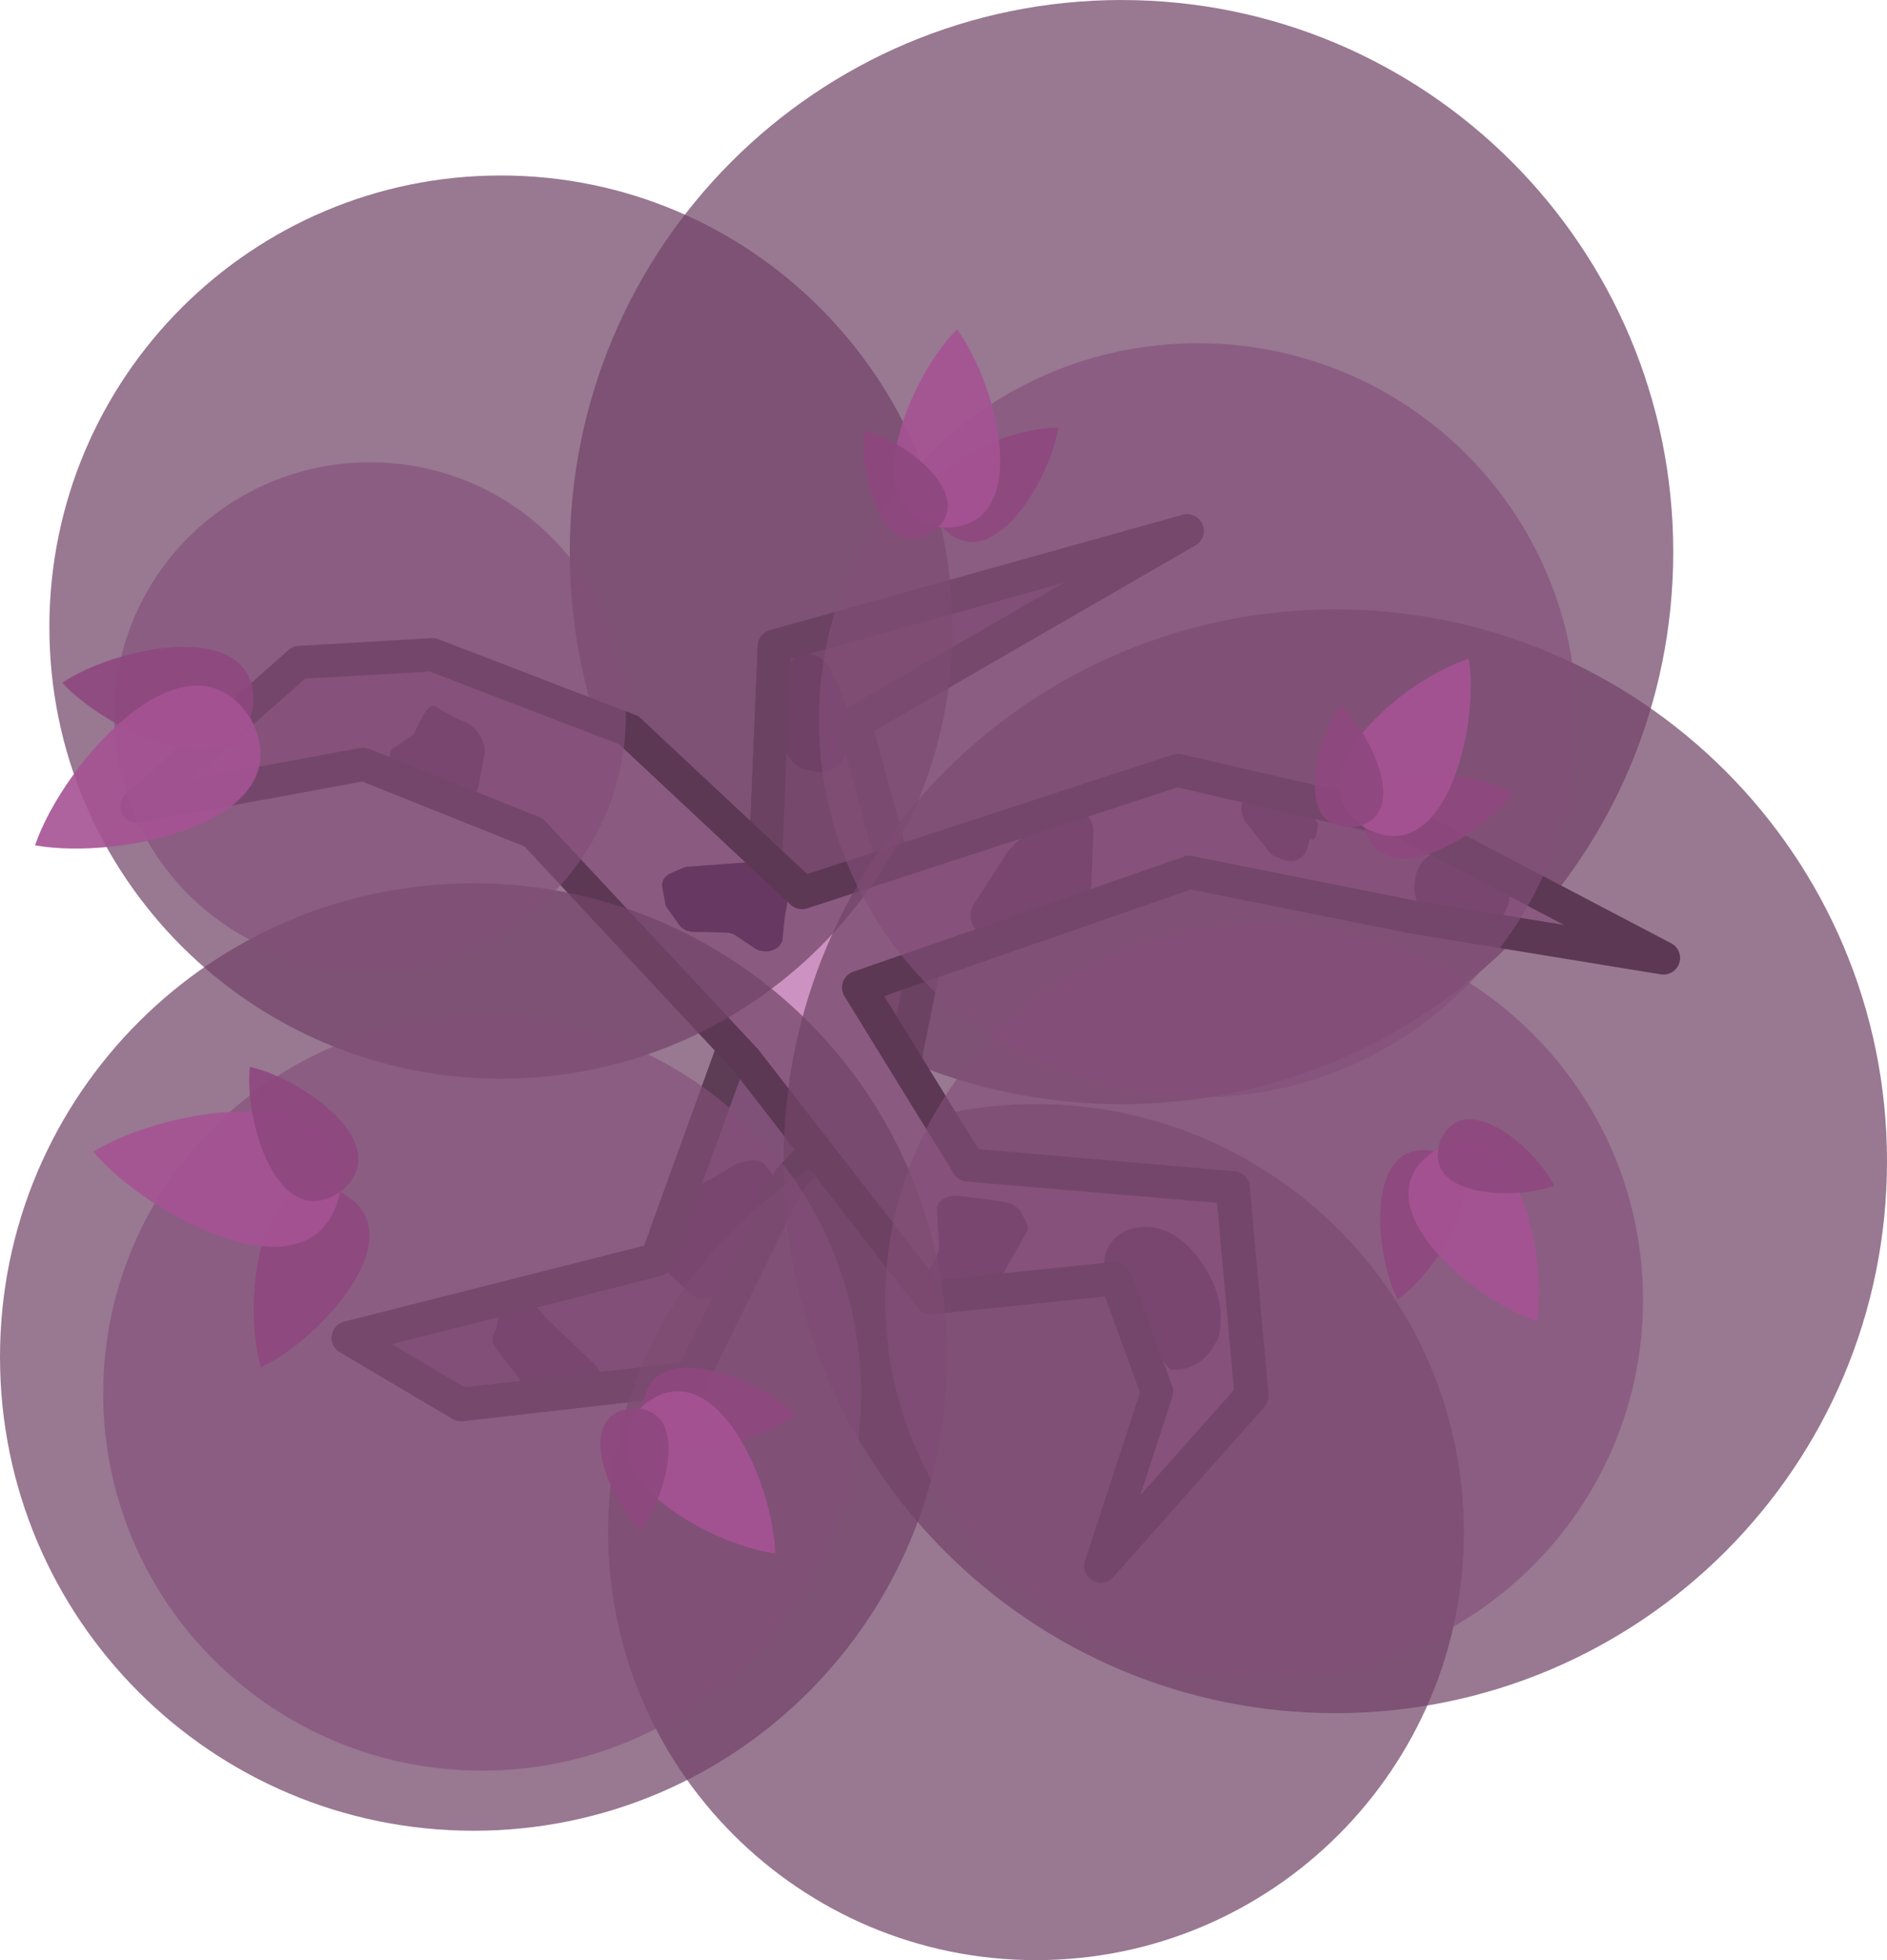<svg xmlns="http://www.w3.org/2000/svg" width="512" height="531.7" viewBox="0 0 135.467 140.679"><path d="m106.31 168.487 1.19-5.874-4.868-17.86 23.865-13.784-29.633 8.281-.979 23.416-7.461 20.61-22.146 5.61 8.096 4.789 16.537-1.879 7.011-14.234 8.414-9.075z" class="st2" style="fill:#a574a2;stroke:#231823;stroke-width:2.381px;stroke-linejoin:round" transform="translate(-41.275 -92.869)"/><path d="m223.1 208.5 2.9.5c4.6.9 8.9-3.9 9.1-10.5v-.2c0-4.3-2.7-11-5.1-16.1-1.9-4.1-5.5-5.9-8.9-4.6-3 1.2-5.2 4.6-5.8 8.9l-.6 4.4c-.3 2.3 0 4.6.6 6.7l1.4 4.3c1.2 3.6 3.5 6 6.3 6.5M184.6 343.9l7.5 7c2.6 2.4 8.7 0 11-4.3 2.2-5 8.8-13.7 12.6-18.6 1.7-2.1 2.1-4.5 1-5.9l-4.8-6.5c-.8-1.1-2.4-1.6-4.3-1.3l-1.5.3c-1.4.2-2.9.8-4.1 1.8-.9.6-2.5 1.6-5.5 3.2l-5.1 2.6c-2.4 1.2-4.4 3.4-5 5.5l-2.3 8c-.1.4-.2.8-.2 1.2v4.4c-.2 1 .2 1.9.9 2.5M147 375.3l4.7 3.2c.8.5 1.7.8 2.4.7l7.8-.9c.4 0 .8-.2 1-.5l3.7-3.9c.8-.8.6-2.4-.5-3.9l-13.8-13.2c-1.2-1.8-8-8.6-9.2-8-4.1 1.9-3.4 10.4-4.5 11.7-.1.2-.2.3-.3.5l-.3.9c-.3 1 0 2.3 1 3.5l6.6 8.6c.4.5.9 1 1.5 1.4M237.9 279.6c30.1 16.3-31 53.4-18.3 13 4.7-7.1 11.6-10.6 18.3-13" class="st8" style="fill:#4d194f" transform="matrix(.265 0 0 .265 -1.19 0)"/><path d="m106.31 168.487 1.19-5.874-4.868-17.86 23.865-13.784-29.633 8.281-.979 23.416-7.461 20.61-22.146 5.61 8.096 4.789 16.537-1.879 7.011-14.234 8.414-9.075z" class="st1" style="fill:none;stroke:#262626;stroke-width:2.381px;stroke-linejoin:round" transform="translate(-41.275 -92.869)"/><path d="M146.368 202.83c0 16.96-13.759 30.718-30.719 30.718s-30.718-13.759-30.718-30.718c0-16.96 13.759-30.719 30.718-30.719 16.96 0 30.719 13.759 30.719 30.719M161.396 132.503c0 21.881-17.727 39.608-39.608 39.608S82.18 154.384 82.18 132.503 99.907 92.87 121.788 92.87s39.608 17.727 39.608 39.608" class="st7" style="opacity:.8;fill:#724468;fill-opacity:.9;stroke-width:.265" transform="translate(-41.275 -92.869)"/><path d="m51.091 150.707 11.668-10.32 9.499-.555 14.102 5.424 12.488 11.668 26.908-8.784 16.405 3.784 18.468 9.683-17.807-2.91-16.192-3.228-23.707 8.255 7.858 12.753 18.997 1.64 1.35 14.923-10.848 12.224 4.074-12.489-2.99-8.149-13.308 1.35-13.309-17.092-15.187-16.272-12.224-4.895-16.271 2.99z" class="st4" style="fill:#cc92c1;stroke-width:.265" transform="translate(-41.275 -92.869)"/><path d="m122.5 191.4 5.6 3.2c.2.1.5.2.7.3l.9.3c3.1 1.1 5.3 3.7 6 7.1v.3c.2.6.2 1.3 0 1.9l-1.6 8.4c-.4 2.3-2.3 4-4.5 4.2h-1c-.8.1-1.6 0-2.3-.4l-14-7.2c-2.3-1.2-3-4.2-1.7-6.6l5.9-4c1.3-2.4 3.7-8.8 5.9-7.6M216.5 254.2l.5-5.1v-.2l1.3-7.2c.1-.8 0-1.6-.6-2.3l-3-4.2c-.9-1.3-2.6-2-4.4-1.9l-19.2 1.4c-.7 0-1.3.2-1.9.5l-3 1.3c-1.7.7-2.6 2.2-2.3 3.7l.8 4.5c0 .5.3.9.6 1.3l3.2 4.5c.8 1.2 2.4 1.9 4.1 1.9h2.5l6.1.2c1 0 2 .3 2.8.9l4.9 3.3c2.4 1.6 6.2.9 7.3-1.5.2-.3.3-.7.3-1.1M256.7 353.2c2 .7 4.4.6 6.3-.2l9.4-3.8c1.2-.5 2.1-1.2 2.6-2.1l7.5-13.2c.5-.9.5-2 0-3l-1.5-2.7c-.8-1.4-2.7-2.5-5-2.8l-11.3-1.5c-1.8-.2-3.6.1-4.9 1-1 .7-1.5 1.6-1.5 2.5 0 1.9.3 5.4.6 9.3.3 3.3-2.6 7.4-5.1 10.4-1.8 2.1-.5 4.9 2.9 6M304.1 339.2c.9-2.7 3.1-4.9 5.7-6s5.6-1.2 8.4-.5 5.3 2.2 7.4 4.1 3.9 4.2 5.4 6.6c2.6 4.3 4.5 9.3 4.2 14.4s-.9 5-2.2 7.2-3.3 4-5.6 5c-1.8.8-3.9 1.1-5.9.9-4.5-5.2-8.8-10.7-12.8-16.3-1.6-2.3-3.2-4.6-4.2-7.2s-1.3-5.5-.5-8.1zM277.6 253l3.7-2.6c.9-.7 2-1.1 3.2-1.2l6.1-.5c1.2 0 2.3-.5 3.2-1.2l3.7-2.6c1.5-1.1 2.5-2.8 2.6-4.6l.6-15c.2-4-3.7-7-7.8-6.1l-3.2.7c-1.2.3-2.3.8-3.1 1.7l-8.2 8c-.3.3-.6.7-.9 1l-9.2 14.3c-.7 1-1 2.2-.9 3.4.3 4.8 6 7.3 10.1 4.5M350 231.9l1.3.7c.4.2.8.3 1.2.4l1.2.2c2.4.3 4.7-1.5 5.2-4.4.2-1 .5-1.7 1-1.5 1.4.7 1.6-4.2 1.6-4.2l-4.1-6.7c-.6-.9-1.4-1.6-2.3-2l-1.1-.4c-.4-.1-.7-.2-1.1-.3l-6.7-.7c-.9 0-1.8.1-2.6.7l-.3.2c-2.5 1.7-3.3 5.6-1.6 8.4.1.2.2.4.4.6l6.3 7.9c.5.6 1 1 1.6 1.3M392.9 248.5l10.3 3.5c2.8.9 5.8-.2 7.6-2.9l1.1-1.6c2.5-3.7 1.9-9.1-1.4-12l-6-5.2c-1.9-1.6-4.3-2.1-6.6-1.2l-5.3 2.2c-2.3.9-4 3.2-4.6 6l-.2 1.1c-.9 4.4 1.4 8.9 5.1 10.1" class="st8" style="fill:#4d194f" transform="matrix(.265 0 0 .265 -1.19 0)"/><path d="m72.205 138.668-9.499.556c-.264 0-.529.132-.714.29l-11.668 10.32c-.503.423-.53 1.19-.106 1.693.264.317.688.45 1.111.37l15.955-2.937 11.641 4.657 14.976 16.06 13.255 17.066c.265.317.662.503 1.059.45l12.382-1.27 2.514 6.879-3.943 12.091a1.186 1.186 0 0 0 .768 1.508c.45.16.952 0 1.27-.343l10.848-12.224c.211-.238.317-.582.29-.9l-1.349-14.922a1.19 1.19 0 0 0-1.085-1.085l-18.388-1.588-6.773-10.98 22.013-7.646 15.875 3.175h.053l17.806 2.91a1.2 1.2 0 0 0 1.376-.979 1.19 1.19 0 0 0-.608-1.243l-18.468-9.684a1 1 0 0 0-.291-.106l-16.405-3.784c-.211-.052-.423-.026-.635.027l-26.246 8.573-11.96-11.192a1 1 0 0 0-.396-.239l-14.103-5.424a1.5 1.5 0 0 0-.502-.079zm-.132 2.381 13.652 5.24 12.303 11.509c.318.29.767.396 1.19.264l26.591-8.678 15.928 3.677 11.827 6.192-10.53-1.72-16.166-3.228a1.05 1.05 0 0 0-.635.053l-23.707 8.255c-.609.212-.952.9-.74 1.508.026.08.052.159.105.238l7.858 12.753c.185.318.53.53.9.556l17.991 1.534 1.218 13.415-6.72 7.567 2.301-7.065c.08-.264.08-.529 0-.767l-2.99-8.15a1.19 1.19 0 0 0-1.243-.766l-12.647 1.296-12.886-16.59c0-.026-.053-.052-.079-.079l-15.187-16.272c-.132-.132-.265-.238-.423-.29l-12.224-4.895a1.1 1.1 0 0 0-.662-.053l-12.065 2.222 8.15-7.196 8.837-.503z" class="st9" style="fill:#231a22;stroke-width:.265" transform="translate(-41.275 -92.869)"/><path d="M109.67 137.874c0 17.913-14.526 32.412-32.412 32.412s-32.438-14.5-32.438-32.412 14.526-32.411 32.412-32.411 32.411 14.526 32.411 32.411" class="st5" style="opacity:.8;isolation:isolate;fill:#724468;fill-opacity:.9;stroke-width:.265" transform="translate(-41.275 -92.869)"/><path d="M176.742 176.213c0 21.88-17.727 39.608-39.608 39.608-21.882 0-39.609-17.727-39.609-39.608 0-21.882 17.727-39.609 39.609-39.609 21.88 0 39.608 17.727 39.608 39.609" class="st7" style="opacity:.8;fill:#724468;fill-opacity:.9;stroke-width:.265" transform="translate(-41.275 -92.869)"/><path d="M109.273 190.262c0 18.785-15.214 33.999-33.999 33.999s-33.999-15.214-33.999-34c0-18.785 15.214-33.998 33.999-33.998s33.999 15.213 33.999 33.999" class="st7" style="opacity:.8;fill:#724468;fill-opacity:.9;stroke-width:.265" transform="translate(-41.275 -92.869)"/><path d="M127.265 171.635c15.028 0 27.199-12.118 27.199-27.067s-12.171-27.067-27.2-27.067-27.199 12.118-27.199 27.067 12.171 27.067 27.2 27.067M67.84 162.454c10.133 0 18.361-8.149 18.361-18.203s-8.228-18.203-18.362-18.203-18.362 8.149-18.362 18.203 8.229 18.203 18.362 18.203M75.883 219.948c15.028 0 27.199-12.118 27.199-27.067s-12.171-27.067-27.2-27.067-27.199 12.118-27.199 27.067 12.171 27.067 27.2 27.067" class="st6" style="opacity:.8;isolation:isolate;fill:#844f79;fill-opacity:.8;stroke-width:.265" transform="translate(-41.275 -92.869)"/><path d="M132.027 213.228c15.028 0 27.2-12.118 27.2-27.067s-12.172-27.067-27.2-27.067-27.2 12.118-27.2 27.067 12.172 27.067 27.2 27.067" class="st6" style="opacity:.8;isolation:isolate;fill:#844f79;fill-opacity:.8;stroke-width:.265" transform="translate(-41.275 -92.869)"/><path d="M60.008 191.003c-1.35-4.578-.265-14.95 5.662-12.594 5.688 2.884-1.35 10.556-5.662 12.594" class="st0" style="fill:#8e477f;fill-opacity:.9;stroke-width:.265" transform="translate(-41.275 -92.869)"/><path d="M47.969 175.525c5.318-3.255 18.706-5.398 17.727 2.884-1.693 8.149-13.705 1.878-17.727-2.884" class="st3" style="fill:#a55394;fill-opacity:.9;stroke-width:.265" transform="translate(-41.275 -92.869)"/><path d="M59.214 169.44c3.81.846 10.689 5.688 6.456 8.995-4.472 2.937-6.88-5.106-6.456-8.996M149.913 149.754c-3.36-1.746-11.615-2.434-10.663 2.54 1.376 4.868 8.414.53 10.663-2.54" class="st0" style="fill:#8e477f;fill-opacity:.9;stroke-width:.265" transform="translate(-41.275 -92.869)"/><path d="M146.711 140.15c-4.71 1.508-12.938 8.414-7.46 12.118 5.767 3.228 8.254-7.25 7.46-12.118" class="st3" style="fill:#a55394;fill-opacity:.9;stroke-width:.265" transform="translate(-41.275 -92.869)"/><path d="M137.504 143.51c-1.826 2.514-3.36 8.996.9 8.731 4.206-.608 1.402-6.64-.9-8.731M117.237 123.56c-3.784 0-11.43 3.202-8.282 7.17 3.493 3.678 7.726-3.413 8.282-7.17" class="st0" style="fill:#8e477f;fill-opacity:.9;stroke-width:.265" transform="translate(-41.275 -92.869)"/><path d="M109.96 116.523c-3.492 3.518-7.593 13.44-1.005 14.208 6.615.185 3.97-10.24 1.032-14.209z" class="st3" style="fill:#a55394;fill-opacity:.9;stroke-width:.265" transform="translate(-41.275 -92.869)"/><path d="M103.346 123.746c-.45 3.069 1.19 9.525 4.842 7.329 3.44-2.487-1.826-6.536-4.842-7.33M141.605 186.134c3.096-2.196 7.461-9.207 2.62-10.636-4.975-.979-4.313 7.25-2.62 10.636" class="st0" style="fill:#8e477f;fill-opacity:.9;stroke-width:.265" transform="translate(-41.275 -92.869)"/><path d="M151.606 187.695c.82-4.868-1.587-15.345-7.382-12.197-5.503 3.678 2.673 10.636 7.382 12.197" class="st3" style="fill:#a55394;fill-opacity:.9;stroke-width:.265" transform="translate(-41.275 -92.869)"/><path d="M152.85 177.959c-1.402-2.778-6.482-7.091-8.176-3.202-1.376 4.022 5.265 4.287 8.176 3.202M45.746 141.87c3.228 3.519 12.674 7.937 13.706 1.64.476-6.376-9.737-4.313-13.706-1.64" class="st0" style="fill:#8e477f;fill-opacity:.9;stroke-width:.265" transform="translate(-41.275 -92.869)"/><path d="M43.789 153.538c6.138 1.111 19.394-1.72 15.478-9.102-4.525-6.985-13.468 3.201-15.478 9.102" class="st3" style="fill:#a55394;fill-opacity:.9;stroke-width:.265" transform="translate(-41.275 -92.869)"/><path d="M98.372 194.363c-3.016 2.302-11.007 4.418-10.927-.635.529-5.027 8.202-1.984 10.927.635" class="st0" style="fill:#8e477f;fill-opacity:.9;stroke-width:.265" transform="translate(-41.275 -92.869)"/><path d="M96.917 204.364c-4.895-.661-14.208-6.032-9.472-10.636 5.133-4.18 9.392 5.688 9.472 10.636" class="st3" style="fill:#a55394;fill-opacity:.9;stroke-width:.265" transform="translate(-41.275 -92.869)"/><path d="M87.26 202.697c-2.223-2.143-4.869-8.281-.635-8.757 4.26-.133 2.54 6.297.635 8.757" class="st0" style="fill:#8e477f;fill-opacity:.9;stroke-width:.265" transform="translate(-41.275 -92.869)"/></svg>